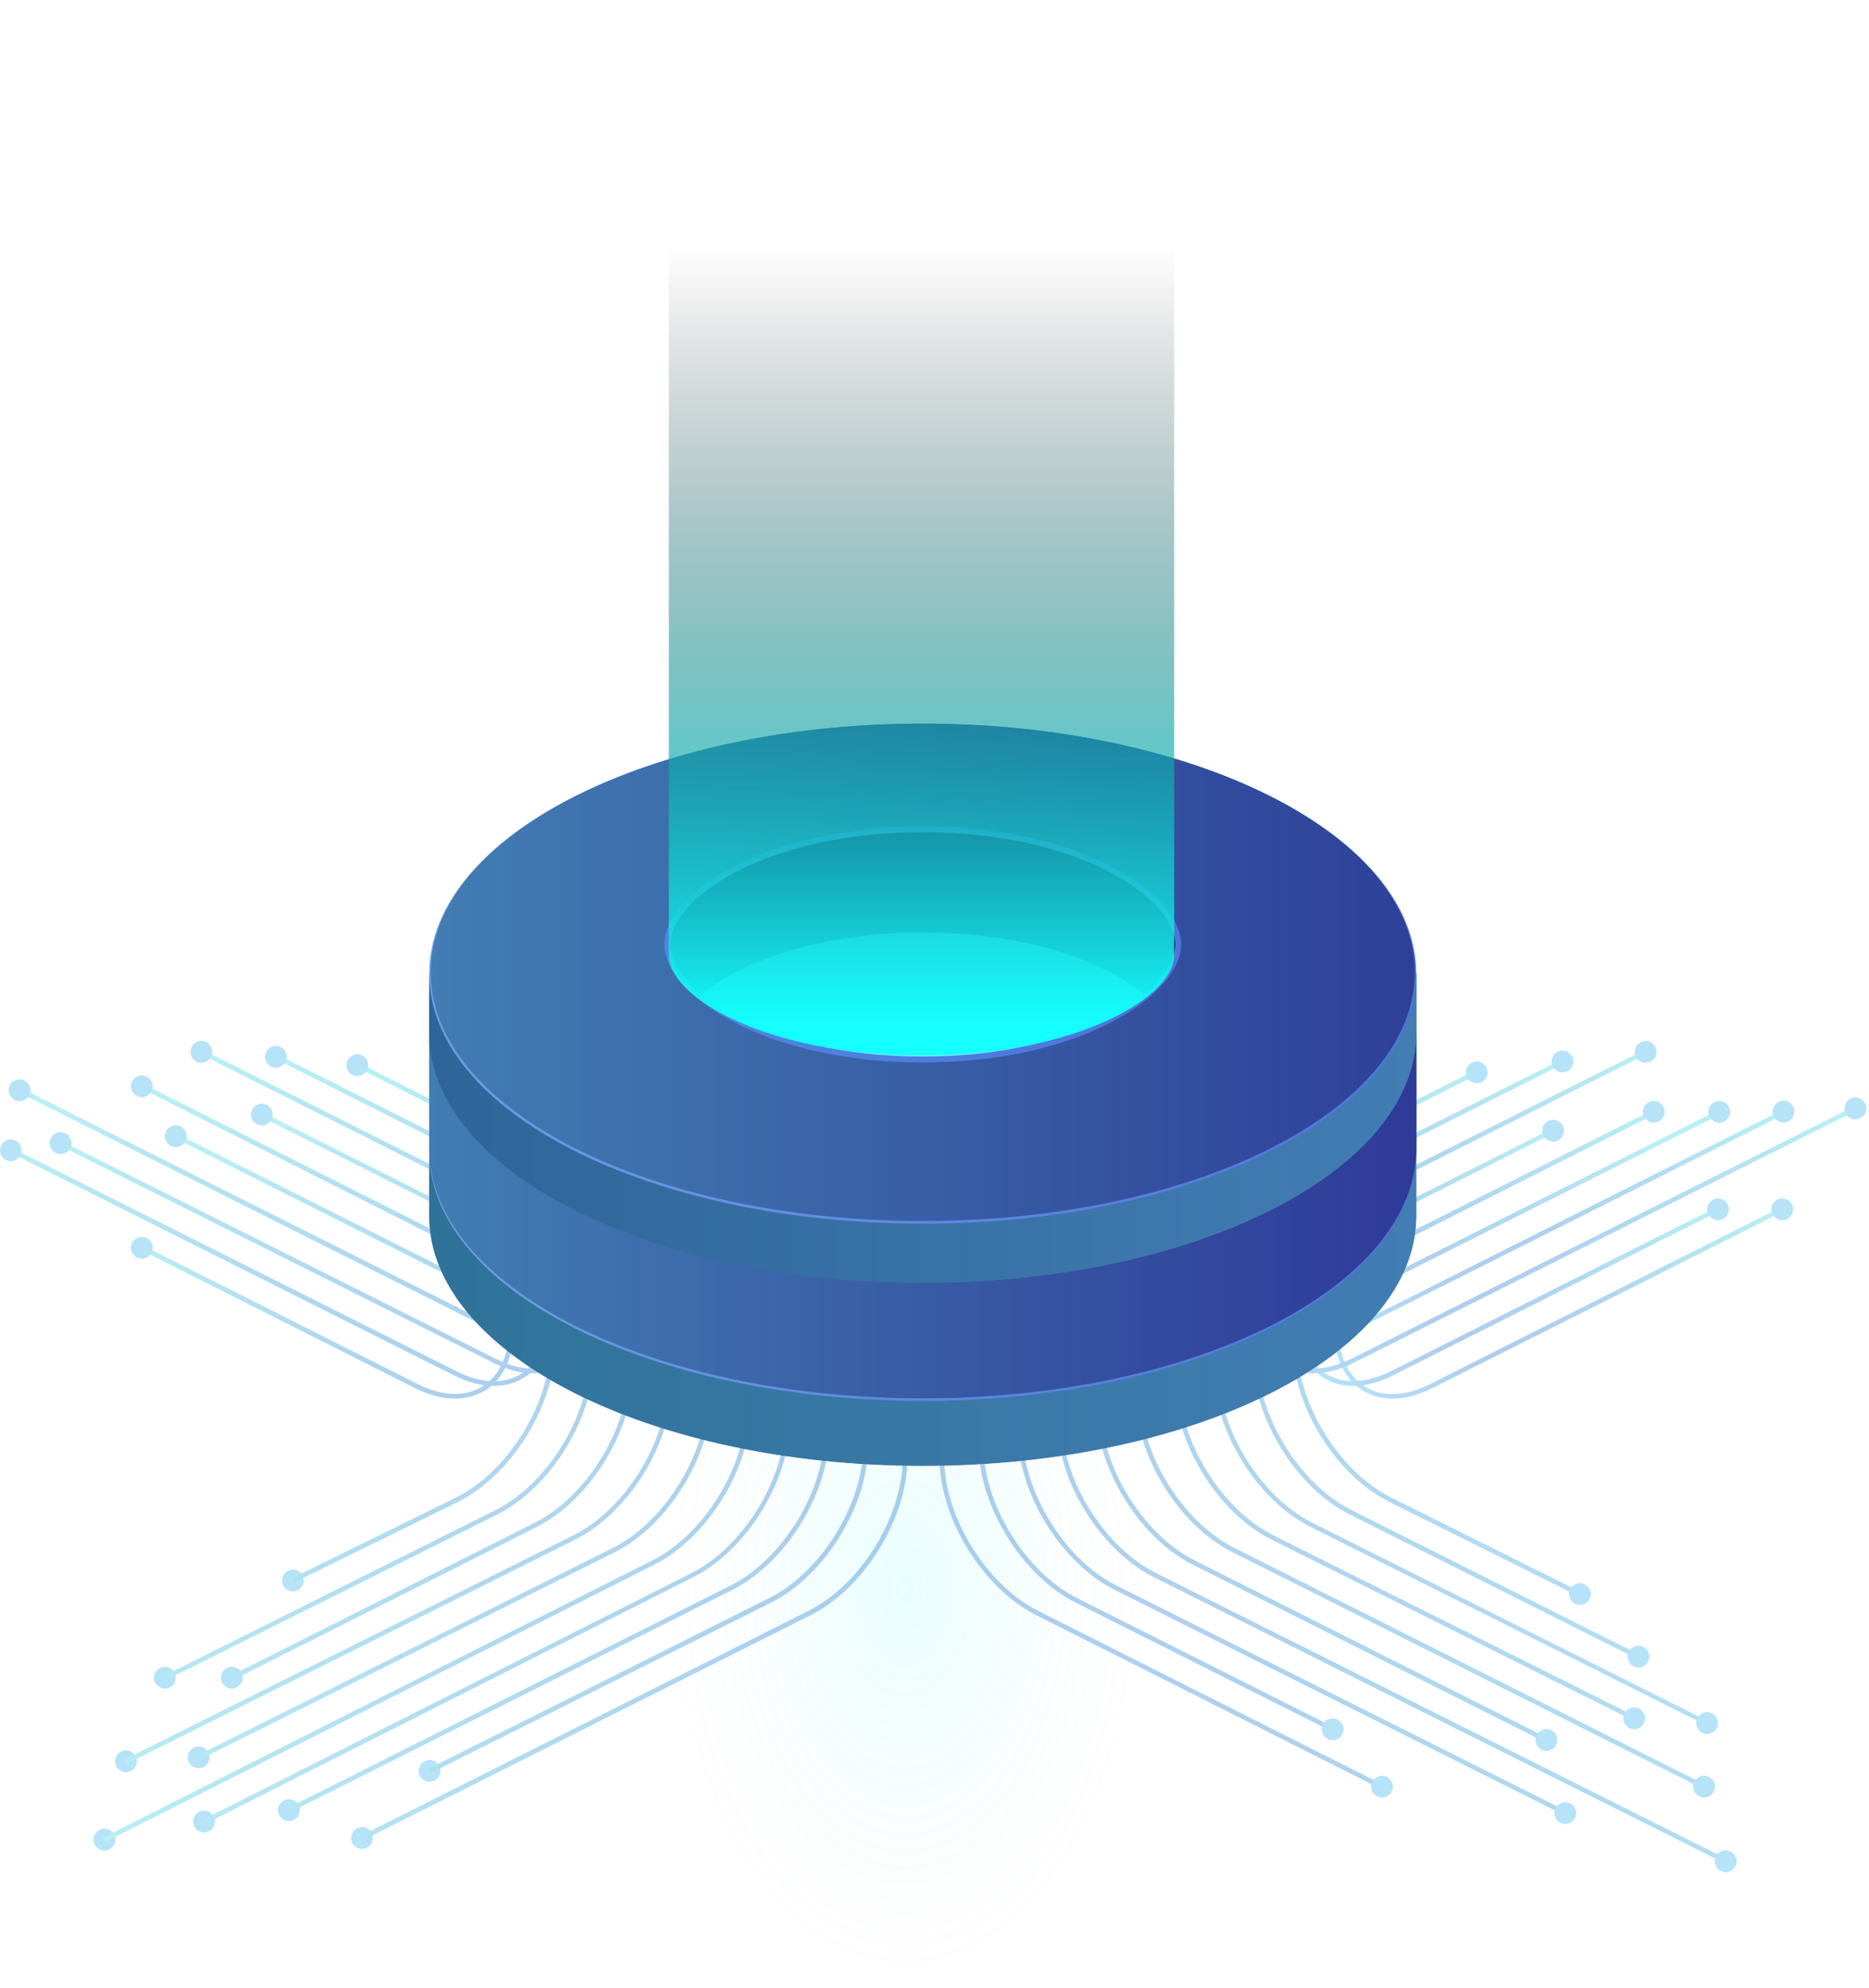 <svg width="503" height="535" viewBox="0 0 503 535" fill="none" xmlns="http://www.w3.org/2000/svg">
<ellipse opacity="0.1" cx="243.5" cy="427.5" rx="65.5" ry="107.5" fill="url(#paint0_radial)"/>
<path d="M282.037 262.024C271.292 260.622 260.013 259.821 248.334 259.821C236.721 259.821 225.375 260.556 214.63 262.024H115.523V327.113C115.523 364.297 174.987 394.405 248.334 394.405C321.68 394.405 381.145 364.297 381.145 327.113V262.024H282.037Z" fill="url(#paint1_linear)"/>
<g opacity="0.5">
<path d="M424.862 429.586L373.74 404.085C359.458 396.942 347.845 378.116 347.845 362.094V233.118H349.113V362.094C349.113 377.649 360.392 395.94 374.274 402.95L425.463 428.452L424.862 429.586Z" fill="url(#paint2_linear)"/>
<path d="M440.608 446.409L363.124 407.489C348.841 400.346 337.229 381.521 337.229 365.499V232.985H338.497V365.499C338.497 381.053 349.776 399.345 363.657 406.355L441.142 445.274L440.608 446.409Z" fill="url(#paint3_linear)"/>
<path d="M459.094 464.234L352.578 410.828C338.296 403.684 326.683 384.859 326.683 368.837V232.851H327.951V368.904C327.951 384.458 339.23 402.75 353.112 409.759L459.628 463.166L459.094 464.234Z" fill="url(#paint4_linear)"/>
<path d="M439.478 462.965L342.039 414.232C327.756 407.089 316.144 388.197 316.144 372.241V232.718H317.412V372.241C317.412 387.796 328.691 406.088 342.573 413.097L440.012 461.83L439.478 462.965Z" fill="url(#paint5_linear)"/>
<path d="M458.363 481.39L331.559 417.637C317.277 410.494 305.664 391.668 305.664 375.646V232.584H306.932V375.646C306.932 391.201 318.211 409.492 332.093 416.502L458.897 480.255L458.363 481.39Z" fill="url(#paint6_linear)"/>
<path d="M415.852 468.84L320.949 421.042C306.666 413.898 295.054 395.006 295.054 379.051V232.451H296.322V379.051C296.322 394.605 307.601 412.897 321.483 419.907L416.452 467.705L415.852 468.84Z" fill="url(#paint7_linear)"/>
<path d="M464.17 501.418L310.403 424.379C296.121 417.169 284.508 398.344 284.508 382.389V232.25H285.776V382.389C285.776 397.943 297.055 416.235 310.937 423.244L464.704 500.283L464.17 501.418Z" fill="url(#paint8_linear)"/>
<path d="M420.989 488.467L299.857 427.784C285.575 420.574 273.963 401.748 273.963 385.793V232.117H275.231V385.793C275.231 401.348 286.51 419.639 300.391 426.649L421.523 487.332L420.989 488.467Z" fill="url(#paint9_linear)"/>
<path d="M358.321 465.903L289.313 431.189C275.031 423.979 263.418 405.153 263.418 389.198V231.983H264.686V389.198C264.686 404.753 275.965 423.044 289.847 430.054L358.855 464.768L358.321 465.903Z" fill="url(#paint10_linear)"/>
<path d="M371.602 481.39L278.768 434.593C264.486 427.383 252.873 408.558 252.873 392.603V231.85H254.141V392.603C254.141 408.157 265.42 426.449 279.302 433.458L372.136 480.256L371.602 481.39Z" fill="url(#paint11_linear)"/>
<path d="M422.256 428.986C422.256 430.588 423.525 431.923 425.193 431.923C426.795 431.923 428.13 430.588 428.13 428.986C428.13 427.384 426.795 426.048 425.193 426.048C423.525 426.115 422.256 427.384 422.256 428.986Z" fill="#6DC8F2"/>
<path d="M438.009 445.808C438.009 447.411 439.343 448.746 440.945 448.746C442.547 448.746 443.882 447.411 443.882 445.808C443.882 444.206 442.547 442.871 440.945 442.871C439.277 442.938 438.009 444.206 438.009 445.808Z" fill="#6DC8F2"/>
<path d="M456.492 463.699C456.492 465.302 457.827 466.637 459.429 466.637C461.03 466.637 462.365 465.302 462.365 463.699C462.365 462.097 461.03 460.762 459.429 460.762C457.827 460.762 456.492 462.097 456.492 463.699Z" fill="#6DC8F2"/>
<path d="M436.874 462.431C436.874 464.033 438.209 465.368 439.811 465.368C441.412 465.368 442.747 464.033 442.747 462.431C442.747 460.829 441.412 459.494 439.811 459.494C438.142 459.494 436.874 460.829 436.874 462.431Z" fill="#6DC8F2"/>
<path d="M455.69 480.789C455.69 482.392 457.025 483.727 458.627 483.727C460.229 483.727 461.563 482.392 461.563 480.789C461.563 479.187 460.229 477.852 458.627 477.852C457.025 477.919 455.69 479.187 455.69 480.789Z" fill="#6DC8F2"/>
<path d="M413.249 468.239C413.249 469.842 414.583 471.177 416.185 471.177C417.787 471.177 419.122 469.842 419.122 468.239C419.122 466.637 417.787 465.302 416.185 465.302C414.583 465.369 413.249 466.637 413.249 468.239Z" fill="#6DC8F2"/>
<path d="M461.497 500.884C461.497 502.486 462.832 503.821 464.434 503.821C466.036 503.821 467.371 502.486 467.371 500.884C467.371 499.281 466.036 497.946 464.434 497.946C462.832 497.946 461.497 499.281 461.497 500.884Z" fill="#6DC8F2"/>
<path d="M418.32 487.933C418.32 489.535 419.654 490.87 421.256 490.87C422.858 490.87 424.193 489.535 424.193 487.933C424.193 486.33 422.858 484.995 421.256 484.995C419.654 484.995 418.32 486.264 418.32 487.933Z" fill="#6DC8F2"/>
<path d="M355.719 465.368C355.719 466.971 357.053 468.306 358.655 468.306C360.257 468.306 361.592 466.971 361.592 465.368C361.592 463.766 360.257 462.431 358.655 462.431C356.987 462.431 355.719 463.699 355.719 465.368Z" fill="#6DC8F2"/>
<path d="M369.001 480.789C369.001 482.392 370.336 483.727 371.937 483.727C373.539 483.727 374.874 482.392 374.874 480.789C374.874 479.187 373.539 477.852 371.937 477.852C370.336 477.919 369.001 479.187 369.001 480.789Z" fill="#6DC8F2"/>
<path d="M122.401 376.381C119.064 376.381 115.461 375.446 111.723 373.577L37.976 336.393L38.577 335.258L112.391 372.442C118.998 375.78 125.138 375.98 129.81 373.11C134.481 370.239 137.017 364.631 137.017 357.221V273.44H138.285V357.288C138.285 365.099 135.482 371.174 130.477 374.244C128.008 375.646 125.338 376.381 122.401 376.381Z" fill="url(#paint12_linear)"/>
<path d="M132.943 372.976C129.606 372.976 126.002 372.041 122.265 370.172L2.601 310.09L3.202 308.955L122.865 369.037C129.472 372.375 135.679 372.575 140.284 369.705C144.956 366.834 147.492 361.227 147.492 353.816V270.035H148.76V353.816C148.76 361.627 146.024 367.702 140.952 370.773C138.549 372.242 135.879 372.976 132.943 372.976Z" fill="url(#paint13_linear)"/>
<path d="M143.491 369.571C140.154 369.571 136.55 368.637 132.812 366.767L16.019 308.221L16.553 307.086L133.346 365.633C139.954 368.97 146.094 369.171 150.765 366.3C155.437 363.43 157.973 357.822 157.973 350.412V266.631H159.241V350.412C159.241 358.222 156.438 364.297 151.433 367.368C149.097 368.904 146.427 369.571 143.491 369.571Z" fill="url(#paint14_linear)"/>
<path d="M154.034 366.233C150.697 366.233 147.093 365.299 143.356 363.43L5.005 293.935L5.539 292.8L143.89 362.228C150.497 365.566 156.637 365.766 161.308 362.896C165.98 360.025 168.516 354.417 168.516 347.007V263.293H169.784V347.141C169.784 354.951 167.048 361.026 161.976 364.097C159.707 365.499 156.97 366.233 154.034 366.233Z" fill="url(#paint15_linear)"/>
<path d="M164.578 362.829C161.241 362.829 157.637 361.894 153.899 360.025L47.05 306.285L47.584 305.15L154.433 358.823C161.041 362.161 167.181 362.361 171.852 359.491C176.524 356.62 179.06 351.013 179.06 343.602V259.888H180.328V343.736C180.328 351.547 177.525 357.622 172.52 360.692C170.251 362.094 167.514 362.829 164.578 362.829Z" fill="url(#paint16_linear)"/>
<path d="M175.125 359.424C171.788 359.424 168.185 358.489 164.447 356.62L37.976 292.866L38.577 291.732L165.115 355.485C171.722 358.823 177.862 359.023 182.533 356.153C187.205 353.282 189.741 347.675 189.741 340.264V256.483H191.009V340.331C191.009 348.142 188.206 354.15 183.201 357.288C180.798 358.69 178.062 359.424 175.125 359.424Z" fill="url(#paint17_linear)"/>
<path d="M185.736 356.086C182.399 356.086 178.795 355.151 175.058 353.282L70.277 300.544L70.811 299.409L175.592 352.147C182.199 355.485 188.339 355.686 193.011 352.882C197.682 350.011 200.218 344.403 200.218 336.993V253.145H201.486V336.993C201.486 344.804 198.683 350.879 193.678 353.95C191.342 355.352 188.606 356.086 185.736 356.086Z" fill="url(#paint18_linear)"/>
<path d="M196.28 352.682C192.943 352.682 189.34 351.747 185.602 349.878L53.926 283.654L54.526 282.519L186.136 348.743C192.743 352.081 198.883 352.281 203.555 349.411C208.227 346.54 210.763 340.932 210.763 333.522V249.741H212.031V333.522C212.031 341.333 209.228 347.341 204.222 350.479C201.886 351.947 199.15 352.682 196.28 352.682Z" fill="url(#paint19_linear)"/>
<path d="M206.823 349.277C203.486 349.277 199.882 348.342 196.145 346.473L74.079 284.922L74.679 283.788L196.745 345.338C203.352 348.676 209.492 348.876 214.164 346.073C218.769 343.202 221.372 337.594 221.372 330.184V246.336H222.64V330.184C222.64 337.995 219.837 344.07 214.832 347.141C212.429 348.543 209.693 349.277 206.823 349.277Z" fill="url(#paint20_linear)"/>
<path d="M217.369 345.872C214.032 345.872 210.428 344.938 206.691 343.068L95.97 287.192L96.571 286.057L207.291 341.934C213.899 345.271 220.039 345.472 224.71 342.668C229.382 339.797 231.918 334.19 231.918 326.78V242.932H233.186V326.78C233.186 334.59 230.383 340.665 225.378 343.736C222.975 345.205 220.239 345.872 217.369 345.872Z" fill="url(#paint21_linear)"/>
<path d="M41.113 335.792C41.113 334.19 39.778 332.855 38.176 332.855C36.575 332.855 35.24 334.19 35.24 335.792C35.24 337.394 36.575 338.729 38.176 338.729C39.845 338.729 41.113 337.394 41.113 335.792Z" fill="#6DC8F2"/>
<path d="M5.806 309.556C5.806 307.954 4.472 306.619 2.87 306.619C1.268 306.619 0 307.954 0 309.556C0 311.158 1.335 312.493 2.937 312.493C4.538 312.493 5.806 311.158 5.806 309.556Z" fill="#6DC8F2"/>
<path d="M19.221 307.62C19.221 306.018 17.886 304.683 16.285 304.683C14.683 304.683 13.348 306.018 13.348 307.62C13.348 309.222 14.683 310.557 16.285 310.557C17.953 310.557 19.221 309.289 19.221 307.62Z" fill="#6DC8F2"/>
<path d="M8.206 293.401C8.206 291.798 6.871 290.463 5.27 290.463C3.668 290.463 2.333 291.732 2.333 293.401C2.333 295.003 3.668 296.338 5.27 296.338C6.871 296.271 8.206 295.003 8.206 293.401Z" fill="#6DC8F2"/>
<path d="M50.257 305.751C50.257 304.149 48.922 302.814 47.321 302.814C45.719 302.814 44.384 304.149 44.384 305.751C44.384 307.353 45.719 308.688 47.321 308.688C48.922 308.622 50.257 307.353 50.257 305.751Z" fill="#6DC8F2"/>
<path d="M41.113 292.333C41.113 290.73 39.778 289.395 38.176 289.395C36.575 289.395 35.24 290.73 35.24 292.333C35.24 293.935 36.575 295.27 38.176 295.27C39.845 295.27 41.113 293.935 41.113 292.333Z" fill="#6DC8F2"/>
<path d="M73.414 299.943C73.414 298.341 72.079 297.006 70.477 297.006C68.875 297.006 67.541 298.341 67.541 299.943C67.541 301.545 68.875 302.88 70.477 302.88C72.146 302.814 73.414 301.545 73.414 299.943Z" fill="#6DC8F2"/>
<path d="M57.127 283.053C57.127 281.451 55.859 280.116 54.19 280.116C52.588 280.116 51.254 281.451 51.254 283.053C51.254 284.655 52.588 285.991 54.19 285.991C55.859 285.991 57.127 284.655 57.127 283.053Z" fill="#6DC8F2"/>
<path d="M77.22 284.388C77.22 282.786 75.885 281.451 74.284 281.451C72.682 281.451 71.347 282.719 71.347 284.388C71.347 286.057 72.615 287.326 74.284 287.326C75.952 287.259 77.22 285.991 77.22 284.388Z" fill="#6DC8F2"/>
<path d="M99.106 286.658C99.106 285.056 97.771 283.721 96.169 283.721C94.567 283.721 93.233 285.056 93.233 286.658C93.233 288.26 94.567 289.595 96.169 289.595C97.838 289.529 99.106 288.26 99.106 286.658Z" fill="#6DC8F2"/>
<path d="M374.737 376.381C371.8 376.381 369.131 375.646 366.728 374.178C361.722 371.107 358.919 365.032 358.919 357.221V273.44H360.187V357.288C360.187 364.631 362.724 370.306 367.395 373.176C372.067 376.047 378.207 375.78 384.814 372.509L479.384 324.844L479.984 325.978L385.415 373.577C381.677 375.446 378.007 376.381 374.737 376.381Z" fill="url(#paint22_linear)"/>
<path d="M364.191 372.976C361.254 372.976 358.585 372.242 356.182 370.773C351.177 367.635 348.374 361.627 348.374 353.816V270.035H349.642V353.816C349.642 361.227 352.178 366.834 356.85 369.705C361.521 372.575 367.661 372.308 374.269 369.037L462.031 324.844L462.564 325.978L374.803 370.172C371.132 372.041 367.461 372.976 364.191 372.976Z" fill="url(#paint23_linear)"/>
<path d="M353.58 369.571C350.643 369.571 347.974 368.837 345.638 367.368C340.632 364.297 337.829 358.222 337.829 350.412V266.631H339.097V350.412C339.097 357.755 341.634 363.43 346.305 366.3C350.977 369.171 357.117 368.904 363.724 365.633L499.005 297.74L499.538 298.875L364.258 366.767C360.588 368.637 356.917 369.571 353.58 369.571Z" fill="url(#paint24_linear)"/>
<path d="M343.039 366.233C340.103 366.233 337.433 365.499 335.097 364.03C330.092 360.96 327.289 354.885 327.289 347.074V263.293H328.557V347.141C328.557 354.484 331.093 360.158 335.765 363.029C340.436 365.9 346.576 365.633 353.184 362.361L479.721 298.674L480.322 299.809L353.718 363.43C350.047 365.299 346.376 366.233 343.039 366.233Z" fill="url(#paint25_linear)"/>
<path d="M332.494 362.829C329.557 362.829 326.888 362.094 324.552 360.626C319.546 357.555 316.743 351.48 316.743 343.669V259.888H318.011V343.736C318.011 351.079 320.547 356.754 325.219 359.624C329.891 362.495 336.031 362.228 342.638 358.957L462.435 298.741L462.969 299.876L343.172 360.092C339.501 361.894 335.831 362.829 332.494 362.829Z" fill="url(#paint26_linear)"/>
<path d="M321.949 359.424C319.013 359.424 316.343 358.69 314.007 357.221C309.002 354.15 306.199 348.075 306.199 340.264V256.483H307.467V340.331C307.467 347.675 310.003 353.349 314.675 356.22C319.347 359.09 325.486 358.823 332.094 355.552L444.816 298.674L445.417 299.809L332.694 356.687C328.89 358.489 325.286 359.424 321.949 359.424Z" fill="url(#paint27_linear)"/>
<path d="M311.404 356.086C308.467 356.086 305.798 355.352 303.462 353.883C298.456 350.812 295.653 344.737 295.653 336.927V253.145H296.921V336.993C296.921 344.337 299.457 350.011 304.129 352.882C308.801 355.752 314.941 355.485 321.548 352.147L417.652 303.748L418.253 304.816L322.149 353.215C318.345 355.085 314.741 356.086 311.404 356.086Z" fill="url(#paint28_linear)"/>
<path d="M300.858 352.682C297.922 352.682 295.252 351.947 292.916 350.479C287.911 347.408 285.108 341.333 285.108 333.522V249.741H286.376V333.522C286.376 340.866 288.912 346.54 293.583 349.411C298.255 352.281 304.395 352.014 311.002 348.743L442.612 282.519L443.146 283.654L311.536 349.878C307.799 351.747 304.195 352.682 300.858 352.682Z" fill="url(#paint29_linear)"/>
<path d="M290.314 349.277C287.377 349.277 284.708 348.543 282.372 347.141C277.366 344.07 274.563 337.995 274.563 330.184V246.336H275.831V330.184C275.831 337.594 278.367 343.202 283.039 346.073C287.711 348.943 293.851 348.676 300.458 345.338L420.255 285.123L420.789 286.258L300.992 346.473C297.255 348.342 293.651 349.277 290.314 349.277Z" fill="url(#paint30_linear)"/>
<path d="M279.768 345.872C276.831 345.872 274.162 345.138 271.826 343.669C266.821 340.598 264.018 334.523 264.018 326.713V242.932H265.286V326.78C265.286 334.123 267.822 339.797 272.493 342.668C277.165 345.538 283.305 345.271 289.912 341.934L397.095 287.993L397.696 289.128L290.513 343.068C286.709 344.938 283.105 345.872 279.768 345.872Z" fill="url(#paint31_linear)"/>
<path d="M476.716 325.444C476.716 323.842 477.984 322.507 479.652 322.507C481.254 322.507 482.589 323.842 482.589 325.444C482.589 327.046 481.254 328.382 479.652 328.382C478.05 328.315 476.716 327.046 476.716 325.444Z" fill="#6DC8F2"/>
<path d="M459.431 325.444C459.431 323.842 460.766 322.507 462.367 322.507C463.969 322.507 465.304 323.842 465.304 325.444C465.304 327.046 463.969 328.382 462.367 328.382C460.699 328.315 459.431 327.046 459.431 325.444Z" fill="#6DC8F2"/>
<path d="M496.399 298.274C496.399 296.672 497.734 295.337 499.336 295.337C500.938 295.337 502.272 296.672 502.272 298.274C502.272 299.876 500.938 301.211 499.336 301.211C497.667 301.211 496.399 299.943 496.399 298.274Z" fill="#6DC8F2"/>
<path d="M477.048 299.142C477.048 297.539 478.383 296.204 479.985 296.204C481.586 296.204 482.921 297.539 482.921 299.142C482.921 300.744 481.653 302.079 479.985 302.079C478.383 302.079 477.048 300.744 477.048 299.142Z" fill="#6DC8F2"/>
<path d="M459.763 299.209C459.763 297.606 461.031 296.271 462.7 296.271C464.302 296.271 465.636 297.606 465.636 299.209C465.636 300.811 464.302 302.146 462.7 302.146C461.098 302.146 459.763 300.811 459.763 299.209Z" fill="#6DC8F2"/>
<path d="M442.141 299.209C442.141 297.606 443.476 296.271 445.077 296.271C446.679 296.271 448.014 297.606 448.014 299.209C448.014 300.811 446.679 302.146 445.077 302.146C443.476 302.146 442.141 300.811 442.141 299.209Z" fill="#6DC8F2"/>
<path d="M415.048 304.282C415.048 302.68 416.383 301.345 417.984 301.345C419.586 301.345 420.921 302.68 420.921 304.282C420.921 305.884 419.586 307.219 417.984 307.219C416.316 307.153 415.048 305.884 415.048 304.282Z" fill="#6DC8F2"/>
<path d="M439.938 283.053C439.938 281.451 441.273 280.116 442.874 280.116C444.476 280.116 445.811 281.451 445.811 283.053C445.811 284.655 444.543 285.991 442.874 285.991C441.273 285.991 439.938 284.655 439.938 283.053Z" fill="#6DC8F2"/>
<path d="M417.583 285.657C417.583 284.055 418.918 282.719 420.52 282.719C422.122 282.719 423.456 284.055 423.456 285.657C423.456 287.259 422.122 288.594 420.52 288.594C418.918 288.594 417.583 287.259 417.583 285.657Z" fill="#6DC8F2"/>
<path d="M394.491 288.594C394.491 286.992 395.826 285.657 397.428 285.657C399.03 285.657 400.364 286.992 400.364 288.594C400.364 290.196 399.03 291.532 397.428 291.532C395.759 291.465 394.491 290.196 394.491 288.594Z" fill="#6DC8F2"/>
<path d="M81.751 425.314C81.751 426.916 80.417 428.251 78.815 428.251C77.213 428.251 75.879 426.916 75.879 425.314C75.879 423.712 77.213 422.376 78.815 422.376C80.417 422.376 81.751 423.712 81.751 425.314Z" fill="#6DC8F2"/>
<path d="M79.149 425.848L78.615 424.713L122.93 402.883C136.812 395.94 148.091 377.582 148.091 362.027V233.118H149.359V362.094C149.359 378.049 137.746 396.875 123.464 404.085L79.149 425.848Z" fill="url(#paint32_linear)"/>
<path d="M47.318 451.483C47.318 453.085 45.983 454.42 44.382 454.42C42.78 454.42 41.445 453.085 41.445 451.483C41.445 449.881 42.78 448.545 44.382 448.545C46.05 448.545 47.318 449.881 47.318 451.483Z" fill="#6DC8F2"/>
<path d="M44.716 452.084L44.182 450.949L133.412 406.355C147.294 399.412 158.573 381.053 158.573 365.499V232.985H159.841V365.499C159.841 381.454 148.228 400.28 133.946 407.489L44.716 452.084Z" fill="url(#paint33_linear)"/>
<path d="M65.332 451.483C65.332 453.085 63.998 454.42 62.396 454.42C60.794 454.42 59.459 453.085 59.459 451.483C59.459 449.881 60.794 448.546 62.396 448.546C64.064 448.546 65.332 449.881 65.332 451.483Z" fill="#6DC8F2"/>
<path d="M62.732 452.084L62.132 450.949L143.954 409.759C157.836 402.817 169.114 384.458 169.114 368.904V232.851H170.383V368.904C170.383 384.859 158.77 403.684 144.488 410.894L62.732 452.084Z" fill="url(#paint34_linear)"/>
<path d="M36.838 473.98C36.838 475.582 35.57 476.918 33.901 476.918C32.3 476.918 30.965 475.582 30.965 473.98C30.965 472.378 32.233 471.043 33.901 471.043C35.57 471.11 36.838 472.378 36.838 473.98Z" fill="#6DC8F2"/>
<path d="M34.238 474.581L33.637 473.446L154.435 413.097C168.317 406.154 179.596 387.796 179.596 372.241V232.718H180.864V372.241C180.864 388.196 169.251 407.022 154.969 414.232L34.238 474.581Z" fill="url(#paint35_linear)"/>
<path d="M56.391 472.912C56.391 474.514 55.056 475.849 53.454 475.849C51.852 475.849 50.518 474.514 50.518 472.912C50.518 471.31 51.852 469.975 53.454 469.975C55.056 470.041 56.391 471.31 56.391 472.912Z" fill="#6DC8F2"/>
<path d="M53.724 473.513L53.19 472.378L165.045 416.502C178.926 409.492 190.205 391.201 190.205 375.646V232.584H191.473V375.646C191.473 391.601 179.861 410.427 165.579 417.637L53.724 473.513Z" fill="url(#paint36_linear)"/>
<path d="M31.031 495.076C31.031 496.678 29.697 498.013 28.095 498.013C26.493 498.013 25.158 496.678 25.158 495.076C25.158 493.474 26.493 492.139 28.095 492.139C29.763 492.139 31.031 493.407 31.031 495.076Z" fill="#6DC8F2"/>
<path d="M28.431 495.61L27.831 494.475L175.591 419.907C189.473 412.964 200.752 394.605 200.752 379.051V232.451H202.02V379.051C202.02 395.006 190.407 413.832 176.125 421.042L28.431 495.61Z" fill="url(#paint37_linear)"/>
<path d="M57.858 490.203C57.858 491.805 56.523 493.14 54.921 493.14C53.319 493.14 51.985 491.871 51.985 490.203C51.985 488.6 53.253 487.265 54.921 487.265C56.523 487.332 57.858 488.6 57.858 490.203Z" fill="#6DC8F2"/>
<path d="M55.258 490.803L54.657 489.668L186.133 423.311C200.015 416.302 211.294 398.01 211.294 382.455V232.25H212.562V382.389C212.562 398.344 200.949 417.169 186.667 424.379L55.258 490.803Z" fill="url(#paint38_linear)"/>
<path d="M80.688 487.131C80.688 488.734 79.353 490.069 77.751 490.069C76.15 490.069 74.815 488.734 74.815 487.131C74.815 485.529 76.15 484.194 77.751 484.194C79.42 484.194 80.688 485.463 80.688 487.131Z" fill="#6DC8F2"/>
<path d="M78.088 487.666L77.487 486.531L196.683 426.649C210.565 419.639 221.844 401.348 221.844 385.793V232.117H223.112V385.793C223.112 401.748 211.499 420.574 197.217 427.784L78.088 487.666Z" fill="url(#paint39_linear)"/>
<path d="M118.528 476.584C118.528 478.186 117.194 479.521 115.592 479.521C113.99 479.521 112.655 478.186 112.655 476.584C112.655 474.982 113.99 473.647 115.592 473.647C117.26 473.647 118.528 474.982 118.528 476.584Z" fill="#6DC8F2"/>
<path d="M115.928 477.118L115.327 475.983L207.161 429.987C221.042 422.977 232.321 404.686 232.321 389.131V231.983H233.589V389.198C233.589 405.153 221.977 423.979 207.694 431.189L115.928 477.118Z" fill="url(#paint40_linear)"/>
<path d="M100.372 494.608C100.372 496.211 99.104 497.546 97.435 497.546C95.834 497.546 94.499 496.211 94.499 494.608C94.499 493.006 95.834 491.671 97.435 491.671C99.104 491.671 100.372 492.939 100.372 494.608Z" fill="#6DC8F2"/>
<path d="M97.772 495.143L97.171 494.008L217.769 433.392C231.65 426.382 242.929 408.09 242.929 392.536V231.85H244.197V392.603C244.197 408.558 232.585 427.383 218.302 434.593L97.772 495.143Z" fill="url(#paint41_linear)"/>
</g>
<path d="M248.334 376.981C174.987 376.981 115.523 346.874 115.523 309.69V327.18C115.523 364.364 174.987 394.472 248.334 394.472C321.68 394.472 381.145 364.364 381.145 327.18V309.69C381.145 346.874 321.68 376.981 248.334 376.981Z" fill="url(#paint42_linear)"/>
<path d="M248.334 345.205C174.987 345.205 115.523 315.097 115.523 277.913V309.69C115.523 346.874 174.987 376.981 248.334 376.981C321.68 376.981 381.145 346.874 381.145 309.69V277.913C381.145 315.097 321.68 345.205 248.334 345.205Z" fill="url(#paint43_linear)"/>
<path d="M248.334 345.205C174.987 345.205 115.523 315.097 115.523 277.913V309.69C115.523 346.874 174.987 376.981 248.334 376.981C321.68 376.981 381.145 346.874 381.145 309.69V277.913C381.145 315.097 321.68 345.205 248.334 345.205Z" fill="url(#paint44_linear)"/>
<path d="M248.334 345.205C174.987 345.205 115.523 315.097 115.523 277.913V309.69C115.523 346.874 174.987 376.981 248.334 376.981C321.68 376.981 381.145 346.874 381.145 309.69V277.913C381.145 315.097 321.68 345.205 248.334 345.205Z" fill="url(#paint45_linear)"/>
<path d="M248.334 344.537C174.987 344.537 115.523 314.429 115.523 277.245V309.022C115.523 346.206 174.987 376.314 248.334 376.314C321.68 376.314 381.145 346.206 381.145 309.022V277.245C381.145 314.429 321.68 344.537 248.334 344.537Z" fill="url(#paint46_linear)"/>
<path d="M248.334 259.821C236.721 259.821 225.375 260.556 214.63 262.024H115.523V277.913C115.523 315.097 174.987 345.205 248.334 345.205C321.68 345.205 381.145 315.097 381.145 277.913V262.024H282.037C271.292 260.622 260.013 259.821 248.334 259.821Z" fill="url(#paint47_linear)"/>
<path d="M248.334 259.821C236.721 259.821 225.375 260.556 214.63 262.024H115.523V277.913C115.523 315.097 174.987 345.205 248.334 345.205C321.68 345.205 381.145 315.097 381.145 277.913V262.024H282.037C271.292 260.622 260.013 259.821 248.334 259.821Z" fill="url(#paint48_linear)"/>
<path d="M248.334 259.821C236.721 259.821 225.375 260.556 214.63 262.024H115.523V277.913C115.523 315.097 174.987 345.205 248.334 345.205C321.68 345.205 381.145 315.097 381.145 277.913V262.024H282.037C271.292 260.622 260.013 259.821 248.334 259.821Z" fill="url(#paint49_linear)"/>
<path d="M381.145 262.024C381.145 299.208 321.68 329.316 248.334 329.316C174.987 329.316 115.523 299.208 115.523 262.024C115.523 224.84 174.987 194.732 248.334 194.732C321.68 194.732 381.145 224.84 381.145 262.024Z" fill="url(#paint50_linear)"/>
<path d="M380.747 261.691C380.747 298.674 321.483 328.582 248.337 328.582C175.19 328.582 115.926 298.608 115.926 261.691C115.926 224.707 175.19 194.732 248.337 194.732C321.483 194.732 380.747 224.707 380.747 261.691Z" fill="url(#paint51_linear)"/>
<path d="M248.336 285.924C205.289 285.924 178.794 267.432 178.794 254.147C178.794 240.862 205.223 222.37 248.336 222.37C291.45 222.37 317.878 240.862 317.878 254.147C317.878 267.365 291.45 285.924 248.336 285.924Z" fill="url(#paint52_linear)"/>
<path d="M248.338 284.321C205.892 284.321 180.397 266.43 180.397 254.147C180.397 241.864 205.892 223.972 248.338 223.972C290.784 223.972 316.278 241.864 316.278 254.147C316.278 266.43 290.784 284.321 248.338 284.321Z" fill="url(#paint53_linear)"/>
<path d="M188.807 267.632C199.552 258.753 220.241 250.943 248.338 250.943C276.435 250.943 297.058 258.753 307.869 267.632C313.342 263.092 316.278 258.286 316.278 254.147C316.278 241.863 290.784 223.972 248.338 223.972C205.892 223.972 180.397 241.863 180.397 254.147C180.397 258.286 183.334 263.092 188.807 267.632Z" fill="#201362"/>
<path d="M316 58L180 58.059V257.16C180 268.086 205.517 284 248 284C290.483 284 316 268.086 316 257.16V58Z" fill="url(#paint54_linear)"/>
<defs>
<radialGradient id="paint0_radial" cx="0" cy="0" r="1" gradientUnits="userSpaceOnUse" gradientTransform="translate(243.5 427.5) rotate(90) scale(107.5 65.5)">
<stop stop-color="#14FBFA"/>
<stop offset="1" stop-color="#C4C4C4" stop-opacity="0"/>
</radialGradient>
<linearGradient id="paint1_linear" x1="114.951" y1="327.144" x2="380.866" y2="327.144" gradientUnits="userSpaceOnUse">
<stop stop-color="#2F6699"/>
<stop offset="1" stop-color="#427DB3"/>
</linearGradient>
<linearGradient id="paint2_linear" x1="250.726" y1="407.638" x2="454.235" y2="293.248" gradientUnits="userSpaceOnUse">
<stop stop-color="#5B9EDD"/>
<stop offset="0.215" stop-color="#5DA4DE"/>
<stop offset="0.504" stop-color="#63B5E1"/>
<stop offset="0.833" stop-color="#6CD1E5"/>
<stop offset="1" stop-color="#72E2E8"/>
</linearGradient>
<linearGradient id="paint3_linear" x1="254.893" y1="415.079" x2="458.416" y2="300.681" gradientUnits="userSpaceOnUse">
<stop stop-color="#5B9EDD"/>
<stop offset="0.215" stop-color="#5DA4DE"/>
<stop offset="0.504" stop-color="#63B5E1"/>
<stop offset="0.833" stop-color="#6CD1E5"/>
<stop offset="1" stop-color="#72E2E8"/>
</linearGradient>
<linearGradient id="paint4_linear" x1="259.642" y1="423.516" x2="463.154" y2="309.124" gradientUnits="userSpaceOnUse">
<stop stop-color="#5B9EDD"/>
<stop offset="0.215" stop-color="#5DA4DE"/>
<stop offset="0.504" stop-color="#63B5E1"/>
<stop offset="0.833" stop-color="#6CD1E5"/>
<stop offset="1" stop-color="#72E2E8"/>
</linearGradient>
<linearGradient id="paint5_linear" x1="255.709" y1="416.53" x2="459.241" y2="302.128" gradientUnits="userSpaceOnUse">
<stop stop-color="#5B9EDD"/>
<stop offset="0.215" stop-color="#5DA4DE"/>
<stop offset="0.504" stop-color="#63B5E1"/>
<stop offset="0.833" stop-color="#6CD1E5"/>
<stop offset="1" stop-color="#72E2E8"/>
</linearGradient>
<linearGradient id="paint6_linear" x1="260.607" y1="425.232" x2="464.124" y2="310.837" gradientUnits="userSpaceOnUse">
<stop stop-color="#5B9EDD"/>
<stop offset="0.215" stop-color="#5DA4DE"/>
<stop offset="0.504" stop-color="#63B5E1"/>
<stop offset="0.833" stop-color="#6CD1E5"/>
<stop offset="1" stop-color="#72E2E8"/>
</linearGradient>
<linearGradient id="paint7_linear" x1="251.531" y1="409.079" x2="455.042" y2="294.688" gradientUnits="userSpaceOnUse">
<stop stop-color="#5B9EDD"/>
<stop offset="0.215" stop-color="#5DA4DE"/>
<stop offset="0.504" stop-color="#63B5E1"/>
<stop offset="0.833" stop-color="#6CD1E5"/>
<stop offset="1" stop-color="#72E2E8"/>
</linearGradient>
<linearGradient id="paint8_linear" x1="262.995" y1="429.482" x2="466.514" y2="315.086" gradientUnits="userSpaceOnUse">
<stop stop-color="#5B9EDD"/>
<stop offset="0.215" stop-color="#5DA4DE"/>
<stop offset="0.504" stop-color="#63B5E1"/>
<stop offset="0.833" stop-color="#6CD1E5"/>
<stop offset="1" stop-color="#72E2E8"/>
</linearGradient>
<linearGradient id="paint9_linear" x1="253.744" y1="413.02" x2="457.26" y2="298.626" gradientUnits="userSpaceOnUse">
<stop stop-color="#5B9EDD"/>
<stop offset="0.215" stop-color="#5DA4DE"/>
<stop offset="0.504" stop-color="#63B5E1"/>
<stop offset="0.833" stop-color="#6CD1E5"/>
<stop offset="1" stop-color="#72E2E8"/>
</linearGradient>
<linearGradient id="paint10_linear" x1="240.107" y1="388.757" x2="443.623" y2="274.363" gradientUnits="userSpaceOnUse">
<stop stop-color="#5B9EDD"/>
<stop offset="0.215" stop-color="#5DA4DE"/>
<stop offset="0.504" stop-color="#63B5E1"/>
<stop offset="0.833" stop-color="#6CD1E5"/>
<stop offset="1" stop-color="#72E2E8"/>
</linearGradient>
<linearGradient id="paint11_linear" x1="243.706" y1="395.168" x2="447.229" y2="280.77" gradientUnits="userSpaceOnUse">
<stop stop-color="#5B9EDD"/>
<stop offset="0.215" stop-color="#5DA4DE"/>
<stop offset="0.504" stop-color="#63B5E1"/>
<stop offset="0.833" stop-color="#6CD1E5"/>
<stop offset="1" stop-color="#72E2E8"/>
</linearGradient>
<linearGradient id="paint12_linear" x1="150.16" y1="335.471" x2="56.845" y2="291.149" gradientUnits="userSpaceOnUse">
<stop stop-color="#5B9EDD"/>
<stop offset="0.215" stop-color="#5DA4DE"/>
<stop offset="0.504" stop-color="#63B5E1"/>
<stop offset="0.833" stop-color="#6CD1E5"/>
<stop offset="1" stop-color="#72E2E8"/>
</linearGradient>
<linearGradient id="paint13_linear" x1="159.268" y1="331.556" x2="22.465" y2="265.706" gradientUnits="userSpaceOnUse">
<stop stop-color="#5B9EDD"/>
<stop offset="0.215" stop-color="#5DA4DE"/>
<stop offset="0.504" stop-color="#63B5E1"/>
<stop offset="0.833" stop-color="#6CD1E5"/>
<stop offset="1" stop-color="#72E2E8"/>
</linearGradient>
<linearGradient id="paint14_linear" x1="176.135" y1="330.726" x2="35.224" y2="265.197" gradientUnits="userSpaceOnUse">
<stop stop-color="#5B9EDD"/>
<stop offset="0.215" stop-color="#5DA4DE"/>
<stop offset="0.504" stop-color="#63B5E1"/>
<stop offset="0.833" stop-color="#6CD1E5"/>
<stop offset="1" stop-color="#72E2E8"/>
</linearGradient>
<linearGradient id="paint15_linear" x1="189.348" y1="329.545" x2="33.866" y2="252.616" gradientUnits="userSpaceOnUse">
<stop stop-color="#5B9EDD"/>
<stop offset="0.215" stop-color="#5DA4DE"/>
<stop offset="0.504" stop-color="#63B5E1"/>
<stop offset="0.833" stop-color="#6CD1E5"/>
<stop offset="1" stop-color="#72E2E8"/>
</linearGradient>
<linearGradient id="paint16_linear" x1="202.143" y1="327.19" x2="74.842" y2="264.507" gradientUnits="userSpaceOnUse">
<stop stop-color="#5B9EDD"/>
<stop offset="0.215" stop-color="#5DA4DE"/>
<stop offset="0.504" stop-color="#63B5E1"/>
<stop offset="0.833" stop-color="#6CD1E5"/>
<stop offset="1" stop-color="#72E2E8"/>
</linearGradient>
<linearGradient id="paint17_linear" x1="209.171" y1="322.82" x2="67.622" y2="250.958" gradientUnits="userSpaceOnUse">
<stop stop-color="#5B9EDD"/>
<stop offset="0.215" stop-color="#5DA4DE"/>
<stop offset="0.504" stop-color="#63B5E1"/>
<stop offset="0.833" stop-color="#6CD1E5"/>
<stop offset="1" stop-color="#72E2E8"/>
</linearGradient>
<linearGradient id="paint18_linear" x1="220.456" y1="320.099" x2="97.9" y2="257.413" gradientUnits="userSpaceOnUse">
<stop stop-color="#5B9EDD"/>
<stop offset="0.215" stop-color="#5DA4DE"/>
<stop offset="0.504" stop-color="#63B5E1"/>
<stop offset="0.833" stop-color="#6CD1E5"/>
<stop offset="1" stop-color="#72E2E8"/>
</linearGradient>
<linearGradient id="paint19_linear" x1="227.411" y1="313.492" x2="79.841" y2="242.894" gradientUnits="userSpaceOnUse">
<stop stop-color="#5B9EDD"/>
<stop offset="0.215" stop-color="#5DA4DE"/>
<stop offset="0.504" stop-color="#63B5E1"/>
<stop offset="0.833" stop-color="#6CD1E5"/>
<stop offset="1" stop-color="#72E2E8"/>
</linearGradient>
<linearGradient id="paint20_linear" x1="236.984" y1="310.043" x2="99.549" y2="242.295" gradientUnits="userSpaceOnUse">
<stop stop-color="#5B9EDD"/>
<stop offset="0.215" stop-color="#5DA4DE"/>
<stop offset="0.504" stop-color="#63B5E1"/>
<stop offset="0.833" stop-color="#6CD1E5"/>
<stop offset="1" stop-color="#72E2E8"/>
</linearGradient>
<linearGradient id="paint21_linear" x1="249.115" y1="306.736" x2="121.498" y2="246.902" gradientUnits="userSpaceOnUse">
<stop stop-color="#5B9EDD"/>
<stop offset="0.215" stop-color="#5DA4DE"/>
<stop offset="0.504" stop-color="#63B5E1"/>
<stop offset="0.833" stop-color="#6CD1E5"/>
<stop offset="1" stop-color="#72E2E8"/>
</linearGradient>
<linearGradient id="paint22_linear" x1="343.074" y1="339.654" x2="452.64" y2="282.354" gradientUnits="userSpaceOnUse">
<stop stop-color="#6DC8F2"/>
<stop offset="0.108" stop-color="#65B5E9"/>
<stop offset="0.243" stop-color="#5EA4E0"/>
<stop offset="0.343" stop-color="#5B9EDD"/>
<stop offset="0.484" stop-color="#5DA4DE"/>
<stop offset="0.674" stop-color="#63B5E1"/>
<stop offset="0.89" stop-color="#6CD1E5"/>
<stop offset="1" stop-color="#72E2E8"/>
</linearGradient>
<linearGradient id="paint23_linear" x1="336.186" y1="331.874" x2="441.003" y2="283.437" gradientUnits="userSpaceOnUse">
<stop stop-color="#6DC8F2"/>
<stop offset="0.108" stop-color="#65B5E9"/>
<stop offset="0.243" stop-color="#5EA4E0"/>
<stop offset="0.343" stop-color="#5B9EDD"/>
<stop offset="0.484" stop-color="#5DA4DE"/>
<stop offset="0.674" stop-color="#63B5E1"/>
<stop offset="0.89" stop-color="#6CD1E5"/>
<stop offset="1" stop-color="#72E2E8"/>
</linearGradient>
<linearGradient id="paint24_linear" x1="314.174" y1="335.674" x2="471.878" y2="255.895" gradientUnits="userSpaceOnUse">
<stop stop-color="#6DC8F2"/>
<stop offset="0.108" stop-color="#65B5E9"/>
<stop offset="0.243" stop-color="#5EA4E0"/>
<stop offset="0.343" stop-color="#5B9EDD"/>
<stop offset="0.484" stop-color="#5DA4DE"/>
<stop offset="0.674" stop-color="#63B5E1"/>
<stop offset="0.89" stop-color="#6CD1E5"/>
<stop offset="1" stop-color="#72E2E8"/>
</linearGradient>
<linearGradient id="paint25_linear" x1="336.262" y1="316.254" x2="454.379" y2="255.472" gradientUnits="userSpaceOnUse">
<stop stop-color="#6DC8F2"/>
<stop offset="0.108" stop-color="#65B5E9"/>
<stop offset="0.243" stop-color="#5EA4E0"/>
<stop offset="0.343" stop-color="#5B9EDD"/>
<stop offset="0.484" stop-color="#5DA4DE"/>
<stop offset="0.674" stop-color="#63B5E1"/>
<stop offset="0.89" stop-color="#6CD1E5"/>
<stop offset="1" stop-color="#72E2E8"/>
</linearGradient>
<linearGradient id="paint26_linear" x1="300.309" y1="323.099" x2="429.826" y2="265.798" gradientUnits="userSpaceOnUse">
<stop stop-color="#6DC8F2"/>
<stop offset="0.108" stop-color="#65B5E9"/>
<stop offset="0.243" stop-color="#5EA4E0"/>
<stop offset="0.343" stop-color="#5B9EDD"/>
<stop offset="0.484" stop-color="#5DA4DE"/>
<stop offset="0.674" stop-color="#63B5E1"/>
<stop offset="0.89" stop-color="#6CD1E5"/>
<stop offset="1" stop-color="#72E2E8"/>
</linearGradient>
<linearGradient id="paint27_linear" x1="289.917" y1="321.355" x2="422.604" y2="254.872" gradientUnits="userSpaceOnUse">
<stop stop-color="#6DC8F2"/>
<stop offset="0.108" stop-color="#65B5E9"/>
<stop offset="0.243" stop-color="#5EA4E0"/>
<stop offset="0.343" stop-color="#5B9EDD"/>
<stop offset="0.484" stop-color="#5DA4DE"/>
<stop offset="0.674" stop-color="#63B5E1"/>
<stop offset="0.89" stop-color="#6CD1E5"/>
<stop offset="1" stop-color="#72E2E8"/>
</linearGradient>
<linearGradient id="paint28_linear" x1="280.879" y1="316.833" x2="396.461" y2="260.483" gradientUnits="userSpaceOnUse">
<stop stop-color="#6DC8F2"/>
<stop offset="0.108" stop-color="#65B5E9"/>
<stop offset="0.243" stop-color="#5EA4E0"/>
<stop offset="0.343" stop-color="#5B9EDD"/>
<stop offset="0.484" stop-color="#5DA4DE"/>
<stop offset="0.674" stop-color="#63B5E1"/>
<stop offset="0.89" stop-color="#6CD1E5"/>
<stop offset="1" stop-color="#72E2E8"/>
</linearGradient>
<linearGradient id="paint29_linear" x1="267.525" y1="315.498" x2="420.476" y2="238.252" gradientUnits="userSpaceOnUse">
<stop stop-color="#6DC8F2"/>
<stop offset="0.108" stop-color="#65B5E9"/>
<stop offset="0.243" stop-color="#5EA4E0"/>
<stop offset="0.343" stop-color="#5B9EDD"/>
<stop offset="0.484" stop-color="#5DA4DE"/>
<stop offset="0.674" stop-color="#63B5E1"/>
<stop offset="0.89" stop-color="#6CD1E5"/>
<stop offset="1" stop-color="#72E2E8"/>
</linearGradient>
<linearGradient id="paint30_linear" x1="257.64" y1="311.481" x2="396.972" y2="241.835" gradientUnits="userSpaceOnUse">
<stop stop-color="#6DC8F2"/>
<stop offset="0.108" stop-color="#65B5E9"/>
<stop offset="0.243" stop-color="#5EA4E0"/>
<stop offset="0.343" stop-color="#5B9EDD"/>
<stop offset="0.484" stop-color="#5DA4DE"/>
<stop offset="0.674" stop-color="#63B5E1"/>
<stop offset="0.89" stop-color="#6CD1E5"/>
<stop offset="1" stop-color="#72E2E8"/>
</linearGradient>
<linearGradient id="paint31_linear" x1="248.25" y1="307.295" x2="375.553" y2="244.611" gradientUnits="userSpaceOnUse">
<stop stop-color="#6DC8F2"/>
<stop offset="0.108" stop-color="#65B5E9"/>
<stop offset="0.243" stop-color="#5EA4E0"/>
<stop offset="0.343" stop-color="#5B9EDD"/>
<stop offset="0.484" stop-color="#5DA4DE"/>
<stop offset="0.674" stop-color="#63B5E1"/>
<stop offset="0.89" stop-color="#6CD1E5"/>
<stop offset="1" stop-color="#72E2E8"/>
</linearGradient>
<linearGradient id="paint32_linear" x1="180.028" y1="292.865" x2="-23.912" y2="411.479" gradientUnits="userSpaceOnUse">
<stop stop-color="#5B9EDD"/>
<stop offset="0.215" stop-color="#5DA4DE"/>
<stop offset="0.504" stop-color="#63B5E1"/>
<stop offset="0.833" stop-color="#6CD1E5"/>
<stop offset="1" stop-color="#72E2E8"/>
</linearGradient>
<linearGradient id="paint33_linear" x1="183.405" y1="298.66" x2="-20.538" y2="417.276" gradientUnits="userSpaceOnUse">
<stop stop-color="#5B9EDD"/>
<stop offset="0.215" stop-color="#5DA4DE"/>
<stop offset="0.504" stop-color="#63B5E1"/>
<stop offset="0.833" stop-color="#6CD1E5"/>
<stop offset="1" stop-color="#72E2E8"/>
</linearGradient>
<linearGradient id="paint34_linear" x1="186.772" y1="304.457" x2="-17.171" y2="423.073" gradientUnits="userSpaceOnUse">
<stop stop-color="#5B9EDD"/>
<stop offset="0.215" stop-color="#5DA4DE"/>
<stop offset="0.504" stop-color="#63B5E1"/>
<stop offset="0.833" stop-color="#6CD1E5"/>
<stop offset="1" stop-color="#72E2E8"/>
</linearGradient>
<linearGradient id="paint35_linear" x1="190.146" y1="310.254" x2="-13.792" y2="428.867" gradientUnits="userSpaceOnUse">
<stop stop-color="#5B9EDD"/>
<stop offset="0.215" stop-color="#5DA4DE"/>
<stop offset="0.504" stop-color="#63B5E1"/>
<stop offset="0.833" stop-color="#6CD1E5"/>
<stop offset="1" stop-color="#72E2E8"/>
</linearGradient>
<linearGradient id="paint36_linear" x1="193.515" y1="316.051" x2="-10.428" y2="434.667" gradientUnits="userSpaceOnUse">
<stop stop-color="#5B9EDD"/>
<stop offset="0.215" stop-color="#5DA4DE"/>
<stop offset="0.504" stop-color="#63B5E1"/>
<stop offset="0.833" stop-color="#6CD1E5"/>
<stop offset="1" stop-color="#72E2E8"/>
</linearGradient>
<linearGradient id="paint37_linear" x1="196.891" y1="321.847" x2="-7.051" y2="440.463" gradientUnits="userSpaceOnUse">
<stop stop-color="#5B9EDD"/>
<stop offset="0.215" stop-color="#5DA4DE"/>
<stop offset="0.504" stop-color="#63B5E1"/>
<stop offset="0.833" stop-color="#6CD1E5"/>
<stop offset="1" stop-color="#72E2E8"/>
</linearGradient>
<linearGradient id="paint38_linear" x1="200.26" y1="327.646" x2="-3.684" y2="446.262" gradientUnits="userSpaceOnUse">
<stop stop-color="#5B9EDD"/>
<stop offset="0.215" stop-color="#5DA4DE"/>
<stop offset="0.504" stop-color="#63B5E1"/>
<stop offset="0.833" stop-color="#6CD1E5"/>
<stop offset="1" stop-color="#72E2E8"/>
</linearGradient>
<linearGradient id="paint39_linear" x1="203.637" y1="333.444" x2="-0.304" y2="452.059" gradientUnits="userSpaceOnUse">
<stop stop-color="#5B9EDD"/>
<stop offset="0.215" stop-color="#5DA4DE"/>
<stop offset="0.504" stop-color="#63B5E1"/>
<stop offset="0.833" stop-color="#6CD1E5"/>
<stop offset="1" stop-color="#72E2E8"/>
</linearGradient>
<linearGradient id="paint40_linear" x1="207.008" y1="339.242" x2="3.065" y2="457.858" gradientUnits="userSpaceOnUse">
<stop stop-color="#5B9EDD"/>
<stop offset="0.215" stop-color="#5DA4DE"/>
<stop offset="0.504" stop-color="#63B5E1"/>
<stop offset="0.833" stop-color="#6CD1E5"/>
<stop offset="1" stop-color="#72E2E8"/>
</linearGradient>
<linearGradient id="paint41_linear" x1="210.375" y1="345.041" x2="6.432" y2="463.657" gradientUnits="userSpaceOnUse">
<stop stop-color="#5B9EDD"/>
<stop offset="0.215" stop-color="#5DA4DE"/>
<stop offset="0.504" stop-color="#63B5E1"/>
<stop offset="0.833" stop-color="#6CD1E5"/>
<stop offset="1" stop-color="#72E2E8"/>
</linearGradient>
<linearGradient id="paint42_linear" x1="114.951" y1="352.058" x2="380.866" y2="352.058" gradientUnits="userSpaceOnUse">
<stop stop-color="#2F7399"/>
<stop offset="1" stop-color="#427DB3"/>
</linearGradient>
<linearGradient id="paint43_linear" x1="114.951" y1="327.441" x2="380.866" y2="327.441" gradientUnits="userSpaceOnUse">
<stop stop-color="#2F8099"/>
<stop offset="1" stop-color="#427DB3"/>
</linearGradient>
<linearGradient id="paint44_linear" x1="114.951" y1="327.441" x2="380.866" y2="327.441" gradientUnits="userSpaceOnUse">
<stop stop-color="#42B3B3"/>
<stop offset="1" stop-color="#2F6099"/>
</linearGradient>
<linearGradient id="paint45_linear" x1="115.527" y1="327.441" x2="381.16" y2="327.441" gradientUnits="userSpaceOnUse">
<stop stop-color="#709CE4"/>
<stop offset="1" stop-color="#4D75DA"/>
</linearGradient>
<linearGradient id="paint46_linear" x1="114.951" y1="326.779" x2="380.866" y2="326.779" gradientUnits="userSpaceOnUse">
<stop stop-color="#427DB3"/>
<stop offset="1" stop-color="#2F3A99"/>
</linearGradient>
<linearGradient id="paint47_linear" x1="114.951" y1="302.53" x2="380.866" y2="302.53" gradientUnits="userSpaceOnUse">
<stop stop-color="#2F6699"/>
<stop offset="1" stop-color="#427DB3"/>
</linearGradient>
<linearGradient id="paint48_linear" x1="114.951" y1="302.53" x2="380.866" y2="302.53" gradientUnits="userSpaceOnUse">
<stop stop-color="#2F6699"/>
<stop offset="1" stop-color="#427DB3"/>
</linearGradient>
<linearGradient id="paint49_linear" x1="114.951" y1="302.53" x2="380.866" y2="302.53" gradientUnits="userSpaceOnUse">
<stop stop-color="#2F6699"/>
<stop offset="1" stop-color="#427DB3"/>
</linearGradient>
<linearGradient id="paint50_linear" x1="114.951" y1="262.036" x2="380.866" y2="262.036" gradientUnits="userSpaceOnUse">
<stop stop-color="#709CE4"/>
<stop offset="1" stop-color="#4D75DA"/>
</linearGradient>
<linearGradient id="paint51_linear" x1="115.347" y1="261.664" x2="380.485" y2="261.664" gradientUnits="userSpaceOnUse">
<stop stop-color="#427DB3"/>
<stop offset="1" stop-color="#2F4099"/>
</linearGradient>
<linearGradient id="paint52_linear" x1="178.821" y1="254.098" x2="317.871" y2="254.098" gradientUnits="userSpaceOnUse">
<stop stop-color="#4D87E4"/>
<stop offset="1" stop-color="#4D75DA"/>
</linearGradient>
<linearGradient id="paint53_linear" x1="248.347" y1="287.167" x2="248.347" y2="249.986" gradientUnits="userSpaceOnUse">
<stop stop-color="#6BFAFF"/>
<stop offset="1" stop-color="#50A2DD"/>
</linearGradient>
<linearGradient id="paint54_linear" x1="248.009" y1="280.361" x2="248.009" y2="66.146" gradientUnits="userSpaceOnUse">
<stop offset="0.019" stop-color="#14FFFE"/>
<stop offset="1" stop-color="#0A0A10" stop-opacity="0"/>
</linearGradient>
</defs>
</svg>
